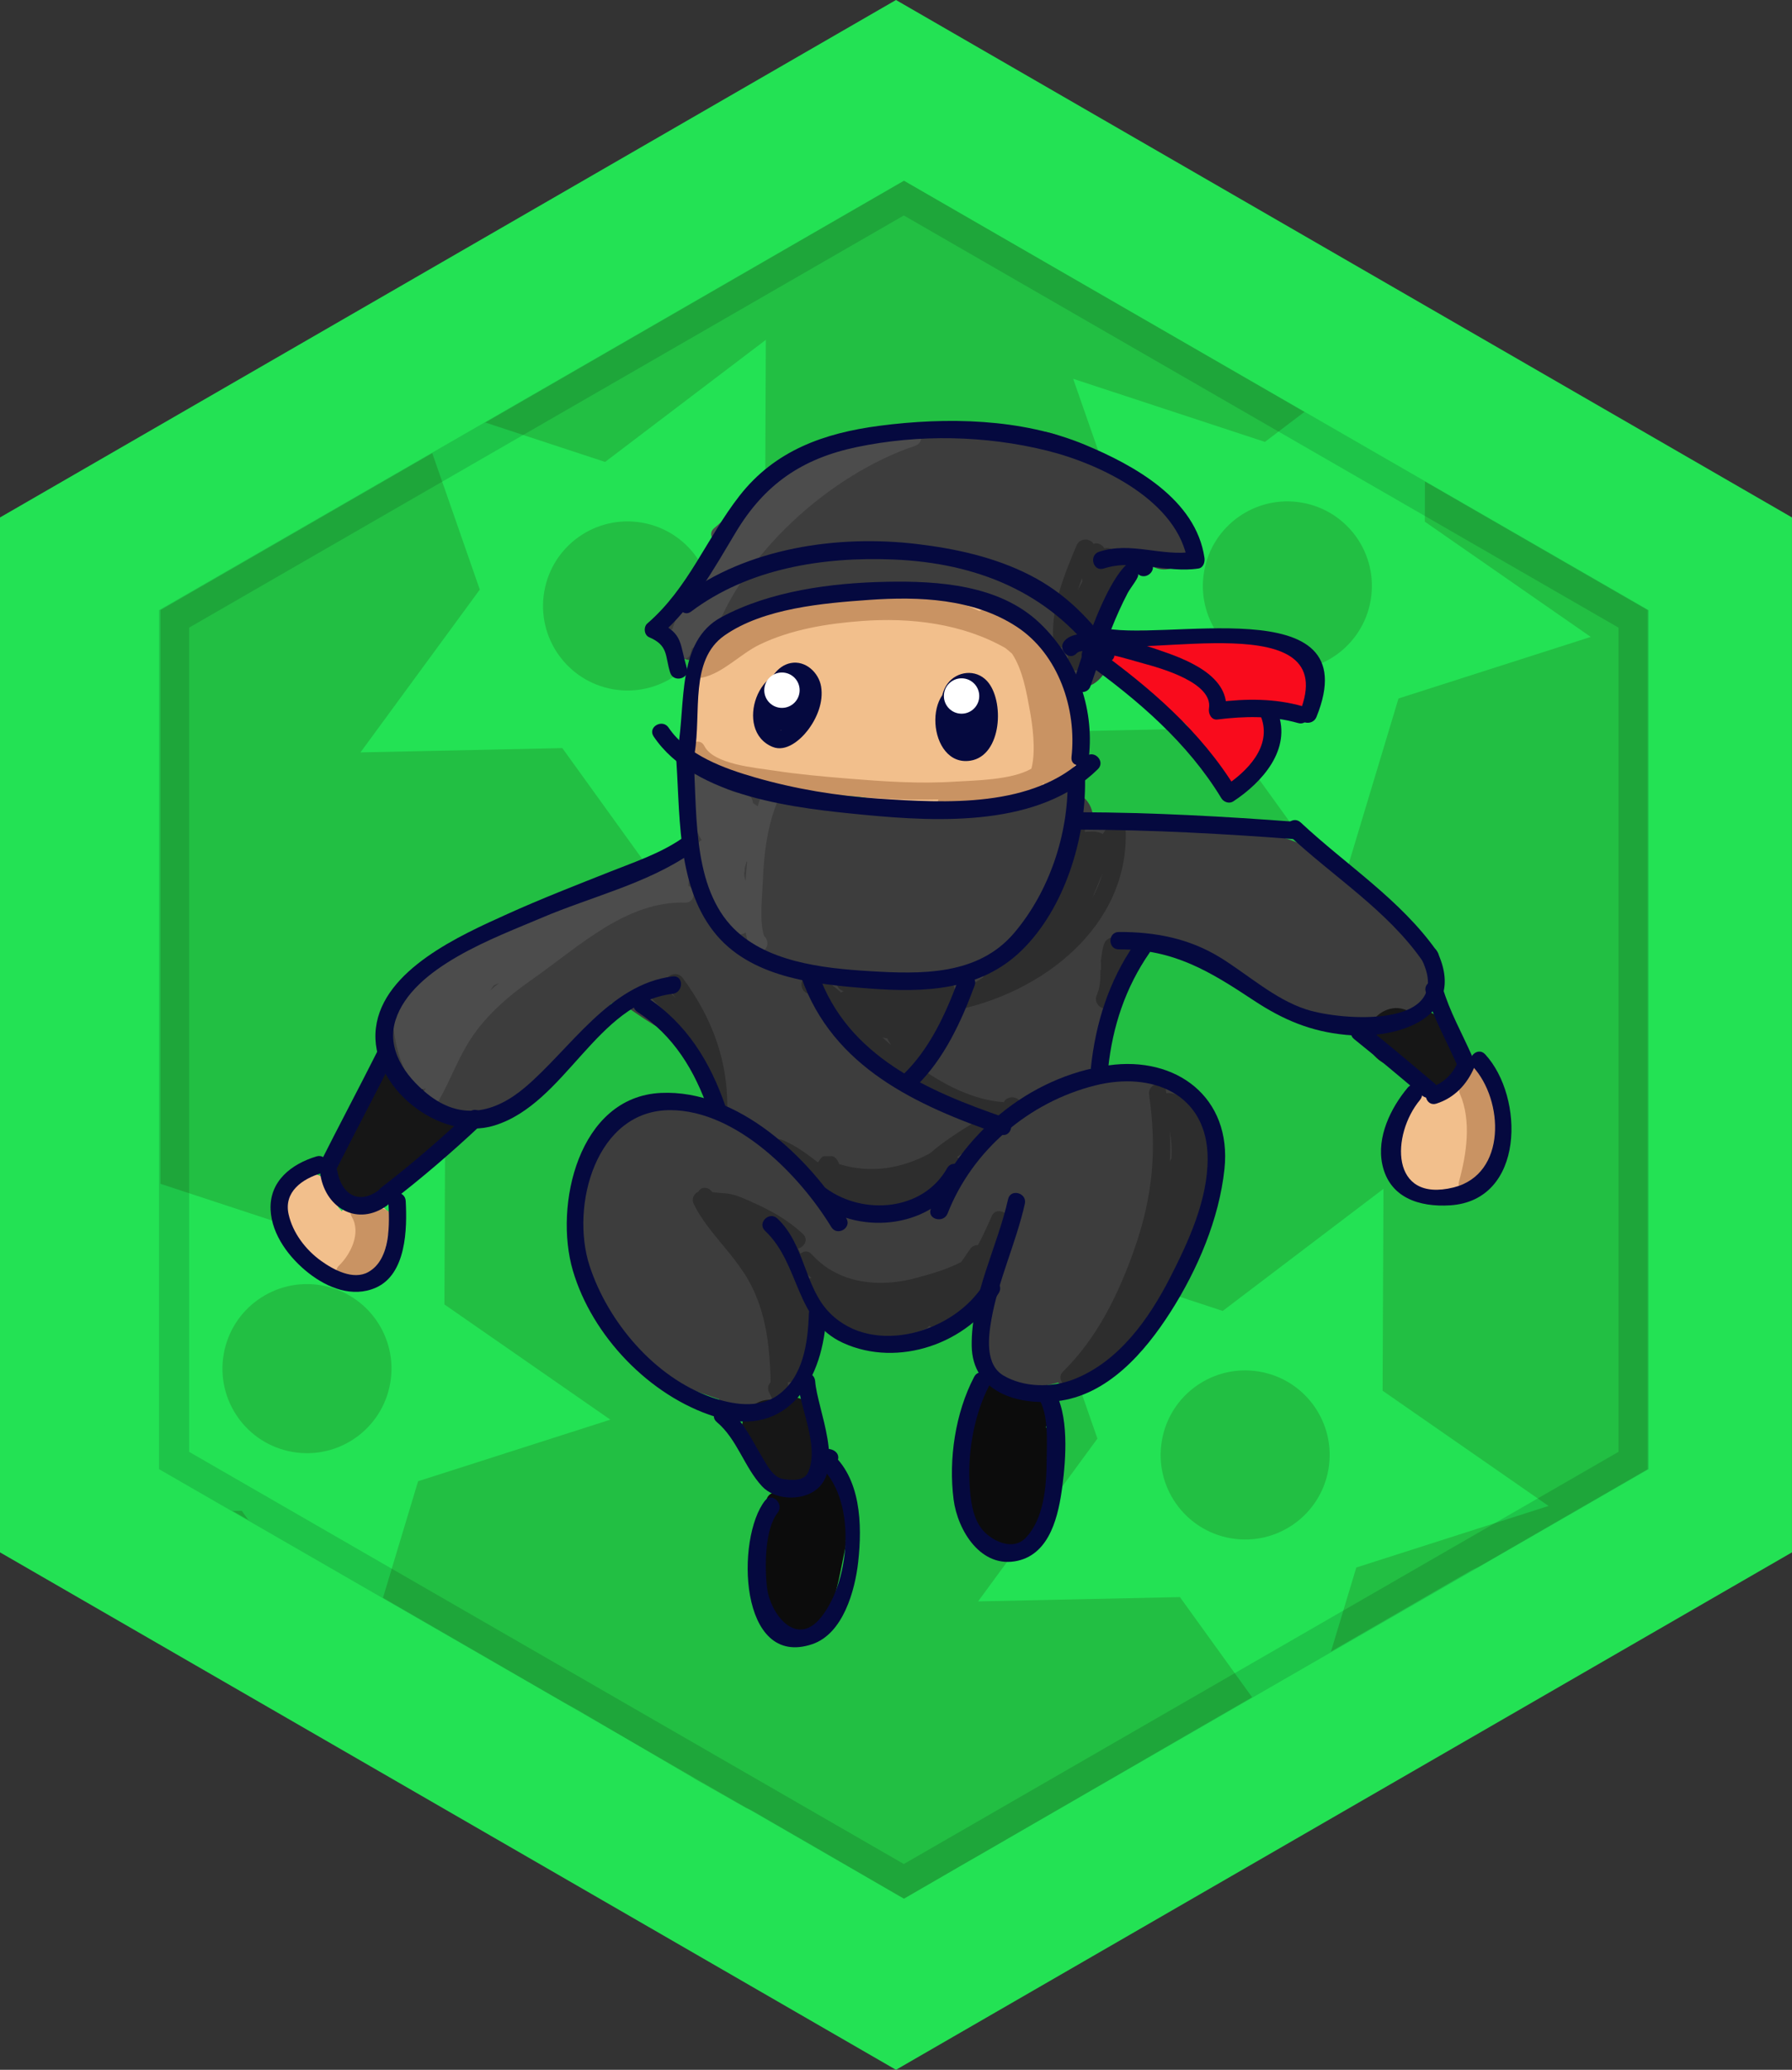 <svg xmlns="http://www.w3.org/2000/svg" xmlns:xlink="http://www.w3.org/1999/xlink" id="Layer_11" width="110.852" height="128" x="0" y="0" enable-background="new 8.893 -8.5 110.852 128" version="1.1" viewBox="8.893 -8.5 110.852 128" xml:space="preserve"><rect x="8.893" y="-8.5" width="110.852" height="128" fill="#333333" stroke="none"/><polygon fill="#23E254" points="119.744 87.5 64.318 119.5 8.893 87.5 8.893 23.5 64.318 -8.5 119.744 23.5"/><polygon fill="#22BF43" points="64.818 2.678 110.818 29.229 110.818 82.358 100.393 88.379 100.146 88.499 100.022 88.559 99.905 88.618 98.822 89.238 96.92 90.339 96.819 90.398 95.818 90.979 91.818 93.289 89.818 94.448 87.818 95.608 86.959 96.108 86.818 96.188 82.818 98.499 79.818 100.238 79.459 100.448 77.818 101.398 76.448 102.188 75.278 102.868 72.818 104.289 70.818 105.448 69.868 105.999 69.818 106.028 68.818 106.599 68.368 106.858 67.818 107.179 64.818 108.919 64.448 108.709 60.898 106.648 58.188 105.078 58.049 104.999 55.799 103.698 55.788 103.688 55.328 103.429 55.033 103.299 51.818 101.479 51.818 101.469 46.754 98.499 45.047 97.499 44.803 97.349 43.756 96.769 18.818 82.358 18.818 29.229"/><path fill="#23E254" d="M26.493,67.233l-11.862-3.902l4.112,11.795l-7.381,10.069l12.485-0.265l7.305,10.133l3.604-11.962	l11.893-3.807l-10.265-7.126l0.051-12.484L26.493,67.233z M33.032,77.034c-0.495,2.846-3.201,4.75-6.046,4.256	c-2.845-0.495-4.75-3.202-4.255-6.048c0.495-2.845,3.202-4.75,6.046-4.254C31.624,71.483,33.527,74.189,33.032,77.034z"/><path fill="#23E254" d="M46.324,20.067l-11.862-3.901l4.111,11.795l-7.381,10.068l12.485-0.266l7.305,10.134l3.604-11.963	l11.893-3.808L56.215,25l0.051-12.483L46.324,20.067z M52.863,29.868c-0.495,2.847-3.202,4.75-6.046,4.257	c-2.845-0.496-4.75-3.203-4.255-6.048c0.495-2.846,3.202-4.75,6.046-4.255C51.454,24.317,53.358,27.024,52.863,29.868z"/><path fill="#23E254" d="M87.141,18.828l-11.862-3.902l4.112,11.795l-7.381,10.07l12.483-0.266l7.306,10.133l3.604-11.963	l11.894-3.807l-10.266-7.127l0.053-12.484L87.141,18.828z M93.68,28.629c-0.494,2.847-3.201,4.75-6.047,4.256	c-2.845-0.496-4.75-3.201-4.254-6.047c0.494-2.846,3.2-4.75,6.047-4.254C92.271,23.078,94.174,25.785,93.68,28.629z"/><path fill="#23E254" d="M84.529,72.57l-11.861-3.901l4.111,11.795l-7.381,10.068l12.484-0.265l7.306,10.133l3.604-11.963	l11.893-3.807L94.42,77.504l0.053-12.484L84.529,72.57z M91.068,82.372c-0.494,2.846-3.201,4.75-6.046,4.256	c-2.845-0.496-4.75-3.202-4.255-6.047c0.494-2.847,3.201-4.75,6.047-4.256C89.659,76.82,91.563,79.527,91.068,82.372z"/><path fill="#3D3D3D" d="M76.373,19.689c-0.975-0.758-1.855-1.409-3.125-1.52c-1.247-0.109-2.518,0.077-3.709,0.446	c-1.842,0.571-1.057,3.467,0.797,2.893c1.406-0.436,2.705-0.64,3.916,0.302c0.645,0.501,1.489,0.632,2.121,0	C76.896,21.287,77.02,20.192,76.373,19.689z"/><path fill="#3D3D3D" d="M68.813,25.438c-0.082,0.003-0.125,0.008-0.145,0.013c-0.063-0.018-0.124-0.035-0.184-0.057	c-0.305-0.103-0.594-0.148-0.916-0.185c-0.147-0.017-0.307,0.007-0.455,0.018c-0.057,0.004-0.112,0.006-0.17,0.009	c-0.553-0.252-1.248-0.146-1.691,0.297c-0.588,0.588-0.564,1.53,0,2.121c0.529,0.555,1.268,0.615,1.984,0.564	c0.061-0.004,0.119-0.003,0.178-0.005c-0.046,0.013,0.199,0.048,0.271,0.073c0.359,0.124,0.748,0.199,1.127,0.151	c0.811-0.103,1.5-0.604,1.5-1.5C70.313,26.198,69.626,25.334,68.813,25.438z"/><path fill="#3D3D3D" d="M94.389,47.391c-2.361-2.259-4.568-4.078-7.93-4.461c-1.527-0.174-3.087,0.097-4.623-0.006	c-1.721-0.115-3.369-0.534-5.109-0.456c-0.074,0.003-0.147,0.014-0.222,0.02c0.134-0.979-0.437-2.073-1.714-2.073	c-0.081,0-0.157,0.006-0.232,0.015c-0.029,0.003-0.057,0.01-0.086,0.015c-0.043,0.007-0.084,0.015-0.125,0.024	c-0.039,0.01-0.076,0.021-0.113,0.034c-0.022,0.008-0.047,0.016-0.069,0.024c-0.282,0.105-0.524,0.281-0.737,0.512	c-0.533-0.193-1.15-0.157-1.703,0.26c0.004-0.008-0.029,0.009-0.097,0.048c0.091-0.058-0.104,0.009-0.244,0.06	c-0.723-0.242-1.429,0.059-2.142,0.275c-0.797,0.015-1.594,0.042-2.4,0.139c-0.494,0.06-1.064,0.148-1.678,0.238	c-0.102-0.092-0.212-0.174-0.342-0.234c-0.83-0.38-1.604-0.599-2.522-0.624c-0.806-0.021-1.604,0.138-2.414,0.11	c-0.294-0.01-0.551,0.04-0.77,0.133c-0.875-0.27-1.749-0.548-2.607-0.875c-0.468-0.178-0.883-0.14-1.224,0.031	c-0.165-0.082-0.346-0.136-0.54-0.161c-0.038-0.108-0.076-0.215-0.12-0.321c-0.861-2.069-4.058-1.351-3.456,0.953	c0.041,0.155,0.081,0.311,0.121,0.467c-0.059,0.053-0.107,0.115-0.157,0.175c0.073,0.094,0.128,0.206,0.143,0.339	c0.027,0.045,0.052,0.093,0.072,0.144c0.197,0.491,0.281,0.944,0.089,1.456c-0.067,0.181-0.186,0.332-0.336,0.426	c0.028,0.037,0.049,0.078,0.081,0.114c0.082,0.093,0.17,0.179,0.258,0.266c-1.831,0.123-3.723,0.964-5.03,2.222	c-0.115,0.012-0.231,0.033-0.351,0.072c-0.081,0.026-0.16,0.056-0.239,0.084c-0.364-0.211-0.806-0.273-1.284-0.084	c-0.144,0.057-0.285,0.122-0.428,0.181l0,0c-0.002,0.001-0.004,0.002-0.006,0.003c-3.122,1.298-6.011,3.142-9.025,4.665	c-2.563,1.294-3.753,4.32-1.951,6.795c1.692,2.324,5.015,2.742,7.486,1.621c2.627-1.189,4.504-4.133,6.077-6.438	c0.169-0.083,0.337-0.167,0.506-0.251c0.131,0.17,0.294,0.326,0.497,0.462c1.015,0.682,2.146,1.525,3.344,1.884	c0.332,1.515,1.044,3.04,1.893,4.345c-1.074-0.646-2.112-0.278-3.375-0.097c-0.253,0.037-0.473,0.144-0.659,0.296	c-0.312,0.002-0.626,0.043-0.941,0.143c-1.205,0.378-1.834,1.258-2.061,2.396c-0.686,0.393-0.894,1.026-0.783,1.635	c-0.026,0.063-0.054,0.127-0.077,0.193c-0.225,0.669-0.196,1.465-0.068,2.254c-0.896,1.287-0.562,3.046,0.579,4.078	c0.386,1.203,1.038,2.339,1.759,3.335c1.554,2.146,3.489,2.915,5.926,3.731c0.038,0.013,0.079,0.021,0.118,0.029	c0.558,0.707,1.296,1.198,2.239,1.288c1.225,0.115,1.95-0.707,2.363-1.862c0.219-0.145,0.404-0.354,0.529-0.639	c0.295-0.674,0.466-1.354,0.569-2.042c0.075-0.192,0.12-0.409,0.123-0.653c0.006-0.369,0.021-0.736,0.035-1.104	c0.11,0.01,0.217,0.005,0.321-0.006c1.755,2.358,5.154,2.558,7.675,0.785c0.373-0.263,0.715-0.619,0.972-1.015	c0.242,0,0.5-0.065,0.761-0.217c0.342,0.111,0.709,0.127,1.055,0.034c-0.233,0.991-0.286,2.007-0.188,2.729	c0.311,2.25,2.803,2.199,4.537,1.693c0.266,0.18,0.587,0.301,0.959,0.324c2.87,0.182,4.729-3.055,5.959-5.174	c1.721-2.963,3.098-6.303,2.836-9.801c-0.263-3.53-3.453-5.096-6.686-4.611c-0.399,0.061-0.793,0.145-1.174,0.248	c0.164-0.491,0.32-0.985,0.473-1.483c0.677-1.64,1.393-3.264,1.934-4.956c0.068-0.215,0.094-0.419,0.084-0.613	c0.1-0.273,0.191-0.549,0.28-0.827c0.603,0.03,1.222-0.021,1.825-0.143c1.4,0.215,2.771,0.622,4.092,1.162	c0.051,0.336,0.178,0.665,0.4,0.942c0.854,1.067,2.632,1.775,4.332,2.027c0.379,0.194,0.758,0.39,1.137,0.583	c1.477,0.749,3.061,0.712,4.668,0.782c0.855,0.038,1.439-0.589,1.729-1.316C98.346,51.224,96.355,49.274,94.389,47.391z"/><path fill="#3D3D3D" d="M82.488,24.01c-0.707-0.982-1.604-1.657-2.598-1.828c-1.043-1.287-3.226-2.21-4.619-2.482L75,19.692	c0,0.001,0,0.002,0,0.004c0-0.032-0.076-0.055-0.225-0.068c-0.199-0.017-0.248,0.002-0.412,0.035	c-1.465-0.469-2.842-0.984-4.418-1.11c-2.817-0.224-5.544,0.021-8.313,0.537c-2.595,0.483-4.65,1.389-6.302,3.518	c-1.783,2.297-3.387,4.76-5.064,7.138c-1.336,1.893,1.778,3.681,3.099,1.809c0.155-0.22,0.315-0.438,0.472-0.658	c1.746-0.742,3.321-1.822,5.072-2.54c1.073-0.439,2.228-0.649,3.401-0.74c1.504,0.117,2.959,0.207,4.502-0.077	c0.033-0.006,0.059-0.018,0.088-0.025c0.543,0.045,1.078,0.105,1.593,0.235c0.124,0.428,0.394,0.814,0.792,1.043	c0.999,0.574,2.22,0.589,3.137,1.254c0.271,0.197,0.534,0.302,0.784,0.336c0.181,0.331,0.356,0.665,0.543,0.992	c0.067,0.117,0.146,0.595,0.228,0.687C74.092,32.932,74.846,34,75.744,34h0.089c0.978,0,1.793-1.192,1.793-2.168	c0-0.496-0.213-1.138-0.547-1.465c-0.011-0.418-0.039-0.942-0.103-1.383c0.236-0.312,0.461-0.68,0.683-1.003	c0.422-0.291,0.937-0.562,1.229-0.778c0.319-0.237,0.543-0.606,0.67-1c0.039,0.031,0.076,0.056,0.119,0.086	c0.243,0.167,0.506,0.27,0.786,0.357C81.887,27.09,83.418,25.306,82.488,24.01z"/><path fill="#F90B1C" d="M89.645,32.518c-1.199-1.141-2.556-1.517-4.179-1.623c-1.36-0.088-3.03-0.365-4.297,0.217	c-0.248-0.134-0.499-0.268-0.758-0.397c-2.06-1.036-3.873,2.055-1.81,3.094c2.344,1.18,4.258,2.307,5.09,4.933	c0.631,1.992,3.357,1.517,3.521-0.477c0.054-0.65,0.164-1.287,0.304-1.925c0.039-0.187,0.09-0.372,0.143-0.556	c0.617,0.152,1.336,0.015,1.718-0.463c-0.03,0.003-0.063,0.008-0.094,0.011C90.172,34.665,90.557,33.384,89.645,32.518z"/><path fill="#F2BF8C" d="M75.327,35.732c-0.285-0.86-0.679-1.696-1.069-2.504c-0.255-0.524-0.572-1.057-0.943-1.514	c-1.076-2.415-3.762-2.528-6.137-3.112c-1.087-0.267-2.595-0.426-3.676-0.064c-0.523-0.032-1.043-0.047-1.555-0.041	c-3.091,0.041-6.833,0.669-9.152,2.854c-0.452,0.425-0.598,0.918-0.541,1.382c-0.152,0.246-0.249,0.536-0.254,0.871	c-0.015,0.965-0.077,1.896-0.294,2.839c-0.265,1.146,0.418,1.958,1.302,2.153c1.089,0.901,2.711,1.26,4.039,1.526	c1.285,0.257,2.585,0.247,3.875,0.446c1.875,0.289,3.688,0.768,5.594,0.831c0.377,0.013,0.7-0.094,0.965-0.271	c0.897,0.134,1.854,0.073,2.697,0.002c0.021-0.002,0.043-0.003,0.063-0.005c0.406,0.093,0.826,0.046,1.191-0.127	c1.235-0.175,2.606-0.56,3.143-1.599c0.688-0.159,1.26-0.706,1.26-1.673V36.92C75.833,36.427,75.605,36.027,75.327,35.732z"/><g><path fill="#F2BF8C" d="M101.507,59.38c-0.083-0.258-0.231-0.716-0.254-0.755c-0.517-0.905-1.575-1.053-2.45-0.645 c-0.044,0.021-0.088,0.041-0.13,0.062c-0.45,0.211-0.709,0.662-0.821,1.131c-1.021-0.261-2.285,0.298-2.307,1.67 c-0.013,0.884-0.18,1.753,0.002,2.632c0.268,1.286,1.52,2.1,2.805,1.776c2.185-0.55,2.717-2.543,2.922-4.492 C101.537,60.402,101.652,59.934,101.507,59.38z"/><path fill="#F2BF8C" d="M101.484,59.292c0.01,0.03,0.015,0.058,0.021,0.088C101.572,59.584,101.598,59.66,101.484,59.292z"/></g><path fill="#F2BF8C" d="M30.034,66.407c-0.087-0.093-0.17-0.189-0.252-0.285c0.131,0.155-0.009-0.062-0.091-0.185	c0.266-1.992-2.896-2.746-3.521-0.644c-0.55,1.851,1.039,3.497,2.372,4.509c0.846,0.643,2.021,0.821,2.975,0.328	c0.715-0.369,1.141-1.07,1.513-1.754C34.105,66.407,31.214,64.645,30.034,66.407z"/><path fill="#161616" d="M35.811,59.832c-0.257-0.051-0.435-0.079-0.645-0.189c0.022,0.012-0.02,0.572-0.011-0.143	c0.013-1.061-0.832-1.682-1.792-1.792c-0.828-0.097-1.518,0.365-1.906,1.067c-0.176,0.317-0.248,0.63-0.24,0.923	c-0.478,1.131-0.949,2.263-1.463,3.377c-0.503,1.091-0.059,2.188,0.96,2.565c0.544,0.295,1.225,0.293,1.76-0.024	c0.432-0.257,0.803-0.582,1.126-0.964c0.137-0.162,0.266-0.33,0.402-0.493c0.036-0.043,0.063-0.072,0.091-0.101	c0.516-0.053,0.901-0.293,1.158-0.627c0.327-0.056,0.658-0.158,0.987-0.324C37.584,62.425,37.313,60.13,35.811,59.832z"/><path fill="#161616" d="M58.639,78.113c-0.547-0.322-1.214-0.305-1.749-0.022c-0.411-0.075-0.847-0.021-1.225,0.201	c-0.846,0.495-1.131,1.604-0.643,2.45c0.04,0.078,0.061,0.113,0.07,0.125c0.016,0.047,0.033,0.092,0.047,0.138	c0.058,0.185,0.103,0.372,0.155,0.558c0.183,0.654,0.489,1.166,0.904,1.693c0.826,1.057,2.733,0.438,2.995-0.79	c0.106-0.5,0.136-0.999,0.132-1.506c-0.001-0.169,0-0.337,0.005-0.507C59.737,79.623,59.448,78.586,58.639,78.113z"/><path fill="#161616" d="M98.783,55.724c-0.012-0.015-0.026-0.027-0.038-0.042c-0.068-0.101-0.132-0.206-0.196-0.31	c-0.195-0.317-0.408-0.625-0.66-0.902c-0.455-0.499-1.172-0.619-1.791-0.43c-0.115-0.042-0.23-0.082-0.345-0.121	c-0.927-0.313-1.957,0.351-2.204,1.251c-0.271,0.982,0.326,1.893,1.251,2.205c0.163,0.055,0.324,0.111,0.485,0.172	c0.104,0.048,0.207,0.1,0.308,0.151c0.14,0.073,0.271,0.159,0.398,0.249l0.001,0.001c-0.25-0.167,0.178,0.211,0.257,0.31	c0.665,0.717,1.862,0.672,2.534,0C99.532,57.509,99.391,56.486,98.783,55.724z"/><path fill="#4C4C4C" d="M65.208,18.035c-0.25,0.018-0.489,0.077-0.718,0.179c-0.114,0.039-0.197,0.104-0.257,0.182	c-0.233,0.094-0.466,0.2-0.7,0.305c-0.142-0.213-0.411-0.335-0.694-0.164c-0.382,0.232-0.772,0.447-1.166,0.656	c-0.029-0.004-0.054-0.013-0.086-0.012c-2.234,0.05-4.398,1.27-5.988,2.944c-0.905,0.631-1.752,1.353-2.545,2.052	c-0.383,0.337-0.049,0.901,0.387,0.912c-0.753,1.026-1.484,2.067-2.174,3.14c-0.151,0.234-0.097,0.457,0.048,0.604	c-0.086,0.042-0.167,0.104-0.228,0.203c-0.274,0.444-0.45,0.905-0.605,1.383c-0.209,0.046-0.378,0.21-0.364,0.5	c0.012,0.233,0.032,0.37,0.109,0.591c0.057,0.162,0.17,0.269,0.3,0.328c0.033,0.048,0.07,0.099,0.113,0.159	c0.251,0.348,0.873,0.368,0.982-0.128c0.019-0.085,0.042-0.168,0.063-0.253c0.008-0.006,0.017-0.012,0.024-0.018	c0.015-0.011,0.03-0.016,0.043-0.029c0.104-0.092,0.202-0.188,0.296-0.284c0.257,0.234,0.771,0.217,0.918-0.222	c1.771-5.293,7.301-10.233,12.526-11.989C66.162,18.846,65.882,17.929,65.208,18.035z"/><path fill="#4C4C4C" d="M51.474,46.28c0.047-0.503,0.045-0.962-0.012-1.474c-0.061-0.542-0.677-0.721-1.002-0.271	c-0.033,0.045-0.073,0.085-0.11,0.128c-0.272-0.075-0.595,0.038-0.661,0.359c-0.007,0.053-0.023,0.105-0.032,0.158	c-0.215,0.11-0.45,0.205-0.701,0.287c-0.459,0.039-0.949,0.171-1.45,0.357c-0.739,0.147-1.459,0.272-1.983,0.474	c-1.495,0.575-2.855,1.491-4.298,2.183c-1.135,0.544-2.351,1.068-3.391,1.776c-0.104,0.043-0.208,0.085-0.314,0.125	c-0.098,0.037-0.176,0.1-0.235,0.178c-0.054,0.01-0.107,0.026-0.162,0.056c-0.096,0.051-0.185,0.107-0.278,0.161	c-0.417,0.082-0.792,0.245-1.095,0.541c-0.354,0.085-0.701,0.184-0.976,0.458c-0.191,0.191-0.326,0.421-0.439,0.667	c-0.198-0.036-0.413,0.031-0.541,0.248c-0.286,0.489-0.511,0.937-0.681,1.473c-0.052,0.164-0.016,0.315,0.069,0.434	c0,0.022-0.001,0.044,0.001,0.068c0.153,1.41,0.456,2.796,1.328,3.945c0.197,0.26,0.497,0.306,0.719,0.185	c-0.031,0.056-0.06,0.112-0.091,0.169c-0.341,0.604,0.588,1.146,0.928,0.543c0.62-1.101,1.064-2.283,1.706-3.375	c0.992-1.688,2.485-2.981,4.07-4.087c2.814-1.963,5.783-4.84,9.439-4.727C51.905,47.333,51.966,46.474,51.474,46.28z M39.215,52.755	c0.072-0.106,0.143-0.21,0.214-0.314c0.116-0.048,0.23-0.102,0.345-0.154C39.584,52.438,39.397,52.594,39.215,52.755z"/><path fill="#4C4C4C" d="M57.034,40.955c0.268-0.63-0.658-1.179-0.929-0.542c-0.136,0.32-0.248,0.639-0.35,0.959	c-0.026-0.026-0.048-0.057-0.08-0.078c-0.068-0.046-0.136-0.085-0.205-0.128c-0.007-0.264-0.179-0.54-0.515-0.573	c-0.722-0.064-1.342-0.34-1.86-0.828c-0.167-0.133-0.359-0.163-0.523-0.119c-0.254-0.559-1.11-0.267-1.002,0.373	c0.064,0.378,0.09,0.788,0.124,1.202c-0.021,0.413-0.089,0.826-0.144,1.254c-0.041,0.32,0.223,0.503,0.499,0.52	c0.069,0.159,0.153,0.309,0.253,0.451c-0.198,0.113-0.339,0.34-0.285,0.605c0.266,1.301,0.712,2.59,1.377,3.747	c0.082,0.331,0.16,0.665,0.236,1.002c0.083,0.373,0.421,0.452,0.691,0.339c0.178,0.196,0.463,0.178,0.666,0.041	c0.013,0.003,0.027,0.005,0.041,0.007c0.059,0.348,0.147,0.675,0.276,0.962c0.116,0.255,0.511,0.345,0.736,0.193	c0.027-0.019,0.054-0.037,0.082-0.056c0.356-0.241,0.281-0.694,0.034-0.906c-0.294-0.932-0.112-2.389-0.08-3.268	C56.143,44.348,56.337,42.594,57.034,40.955z M54.938,45.681c-0.007-0.049-0.016-0.098-0.022-0.147	c0.022-0.057,0.037-0.121,0.041-0.191c0.002-0.045-0.001-0.089,0-0.134c0.036-0.14,0.072-0.28,0.114-0.419	c0.015,0,0.028,0.001,0.042,0c-0.038,0.394-0.07,0.793-0.1,1.197C54.988,45.885,54.963,45.783,54.938,45.681z"/><path fill="#C99363" d="M75.007,33.642c-0.063-0.18-0.198-0.287-0.349-0.339c-0.008-0.123-0.055-0.241-0.146-0.346	c-0.226-0.252-0.461-0.486-0.701-0.712c-0.149-1.733-2.888-3.664-4.334-2.959c-5.324-2.531-12.572-1.222-17.14,2.327	c-0.265,0.207-0.22,0.49-0.043,0.679c-0.085,0.029-0.169,0.06-0.257,0.079c-0.678,0.143-0.39,1.18,0.286,1.037	c1.294-0.272,2.372-1.473,3.558-2.044c1.953-0.941,4.154-1.295,6.295-1.458c3.074-0.233,6.273,0.165,8.913,1.673	c0.142,0.111,0.277,0.228,0.41,0.347c0.66,0.995,0.896,2.409,1.097,3.498c0.141,0.767,0.405,2.448,0.1,3.608	c-1.213,0.721-3.603,0.732-4.723,0.806c-2.205,0.145-4.434-0.01-6.631-0.19c-1.529-0.125-3.066-0.261-4.583-0.495	c-1.104-0.17-3.728-0.379-4.293-1.517c-0.309-0.621-1.236-0.076-0.928,0.542c0.561,1.127,2.229,1.441,3.324,1.703	c1.746,0.418,3.543,0.559,5.325,0.736c2.243,0.223,4.502,0.379,6.756,0.327c-0.131,0.328,0.022,0.762,0.47,0.726	c1.229-0.1,2.438-0.34,3.675-0.358c0.241-0.003,0.396-0.138,0.471-0.31c0.104,0.187,0.303,0.303,0.567,0.201	c0.649-0.249,1.062-0.712,1.322-1.275c0.069,0.226,0.239,0.399,0.506,0.399c0.534,0,0.847-0.533,1.062-1.085	c0.351-0.293,0.655-0.714,0.381-1.126C75.829,36.653,75.502,35.034,75.007,33.642z"/><path fill="#C99363" d="M101.301,58.492c-0.121-0.12-0.27-0.163-0.412-0.15c-0.021-0.025-0.043-0.049-0.068-0.068	c-0.051-0.174-0.111-0.352-0.188-0.528c-0.214-0.515-1.092-0.517-1.056,0.144c0.008,0.142,0.026,0.291,0.053,0.444	c-0.31,0.067-0.597,0.424-0.427,0.812c0.722,1.656,0.413,3.73-0.055,5.41c-0.176,0.635,0.631,0.867,0.981,0.414	C101.457,63.251,103.234,60.402,101.301,58.492z"/><path fill="#C99363" d="M33.228,66.973c-0.028-0.688-0.858-0.82-1.387-0.843c-0.099-0.004-0.185,0.028-0.261,0.075	c-0.357-0.576-1.269-0.04-0.92,0.556c0.579,0.986-0.069,2.308-0.812,3.021c-0.242,0.231-0.196,0.685,0.109,0.845	c1.842,0.966,2.73-1.136,2.92-2.715C33.081,67.616,33.24,67.285,33.228,66.973z"/><path fill="#0C0C0C" d="M60.904,84.064c0.125-0.248,0.187-0.534,0.234-0.91c0.062-0.483-0.529-0.643-0.861-0.415	c-0.149-0.306-0.592-0.394-0.863-0.146c-0.484,0.44-1.012,1.315-1.747,1.373c-0.109-0.015-0.204-0.05-0.271-0.119	c-0.229-0.229-0.512-0.186-0.703-0.025c-0.393,0.129-0.591,0.695-0.127,0.961c0.102,0.058,0.203,0.115,0.304,0.173	c-0.004,0.01-0.01,0.019-0.013,0.026c-0.061,0.156-0.124,0.326-0.185,0.502c-0.277,0.35-0.474,0.841-0.532,1.201	c-0.021,0.131,0.012,0.266,0.077,0.383c-0.326,1.466-0.406,3.091,0.335,4.15c0.072,0.104,0.173,0.184,0.286,0.227	c0.062,0.057,0.126,0.104,0.193,0.148c0.053,0.083,0.112,0.161,0.184,0.229c0.188,0.174,0.388,0.273,0.589,0.316	c0.001,0.1,0.019,0.196,0.073,0.295c0.085,0.157,0.282,0.279,0.464,0.268c0.07-0.006,0.13-0.02,0.185-0.041	c0.202,0.204,0.54,0.498,0.751,0.23C59.308,92.855,59.333,93,59.361,93h0.002c0.021,0,0.045-0.275,0.066-0.305	c0.497-0.402,0.792-0.994,1.188-1.545c0.19-0.289,0.064-0.611-0.159-0.746c0.338-1.066,0.519-2.229,0.75-3.317	c0.022-0.101,0.019-0.201,0-0.278C61.311,85.925,61.237,85.005,60.904,84.064z"/><path fill="#0C0C0C" d="M73.593,79.768c0.136-0.354,0.308-0.688,0.562-0.981c0.203-0.239,0.228-0.69-0.109-0.845	c-0.574-0.262-1.091-0.178-1.372,0.115c-0.075-0.037-0.153-0.076-0.241-0.115c-0.152-0.067-0.308-0.063-0.443-0.018	c-0.209-0.086-0.416-0.175-0.621-0.267c-0.119-0.349-0.376-0.591-0.816-0.791c-0.341-0.156-0.65-0.021-0.789,0.319	c-0.056,0.109-0.096,0.225-0.136,0.338c-0.19,0.045-0.366,0.188-0.401,0.381c-0.048,0.367-0.138,0.727-0.27,1.074	c-0.008,0.026-0.012,0.051-0.016,0.075c-0.736,1.108-0.631,2.55-0.375,3.992c-0.146,1.396-0.186,2.83,0.707,3.892	c0.308,0.366,0.896,0.069,0.916-0.357c0.162,0.273,0.356,0.493,0.592,0.604c0.314,0.146,0.591,0.156,0.834,0.077	c0.13,0.021,0.267,0,0.371-0.059c0.664-0.376,0.938-0.925,1.123-1.566c0.182-0.036,0.338-0.155,0.379-0.368	C73.725,84.023,74.825,80.891,73.593,79.768z"/><path fill="#2D2D2D" d="M83.091,60.669c-0.081-0.142-0.176-0.292-0.28-0.442c-0.033-0.17-0.065-0.34-0.098-0.511	c-0.064-0.356-0.434-0.45-0.717-0.343c-0.29-0.2-0.613-0.313-0.959-0.268c-0.01-0.065-0.018-0.131-0.025-0.196	c-0.101-0.685-1.136-0.394-1.037,0.286c0.491,3.402,0.233,6.285-0.902,9.527c-0.977,2.786-2.295,5.51-4.424,7.601	c-0.448,0.438,0.119,1.122,0.649,0.844c1.097-0.577,2.082-1.349,2.933-2.252c0.078,0.017,0.162,0.015,0.254-0.022	c1.988-0.819,2.959-3.351,3.682-5.201c0.425-1.086,0.911-2.471,1.128-3.848c0.083-0.085,0.144-0.197,0.156-0.341	C83.615,63.814,83.982,62.212,83.091,60.669z M81.262,61.453c0.096,0.542,0.125,1.099,0.098,1.658	c-0.031,0.072-0.062,0.143-0.092,0.214C81.294,62.708,81.292,62.086,81.262,61.453z"/><path fill="#2D2D2D" d="M69.29,60.827c-0.979,0.604-1.995,1.231-2.871,1.998c-1.743,0.942-3.665,1.268-5.61,0.666	C60.738,63.314,60.581,63,60.333,63h-0.448c-0.163,0-0.298,0.264-0.395,0.381c-0.71-0.533-1.325-1.016-2.202-1.387	c-0.63-0.268-1.179,0.701-0.542,0.972c1.039,0.439,1.799,1.333,2.728,1.912c-0.068,0.214-0.008,0.478,0.229,0.63	c0.846,0.544,1.775,0.829,2.727,1.135c0.353,0.114,0.644-0.179,0.67-0.492c0.221,0.052,0.445,0.102,0.674,0.14	c0.234,0.038,0.42-0.058,0.538-0.206c0.62,0.122,1.252,0.057,1.847-0.206c0.211-0.093,0.284-0.305,0.258-0.509	c0.045,0.009,0.095,0.018,0.136,0.025c0.512,0.106,0.801-0.461,0.614-0.805c0.324-0.176,0.646-0.37,0.964-0.594	c0.389-0.273,0.273-0.771-0.038-0.941c0.644-0.423,1.261-0.892,1.849-1.383C70.416,61.275,69.803,60.511,69.29,60.827z"/><path fill="#2D2D2D" d="M78.521,42.745c-0.027-0.568-0.688-0.689-1.002-0.271c-0.148,0.197-0.283,0.401-0.41,0.609	c-0.103-0.098-0.426-0.159-0.566-0.159c-0.132,0-0.543,0.013-0.543,0.033v-0.122c0-0.543-0.54-0.724-0.816-0.271	c-0.312,0.509-0.354,0.936-0.43,1.526c-0.014,0.114,0.063,0.211,0.115,0.291c-0.072,0.809-0.311,1.574-0.688,2.305	c-0.104,0.198-0.063,0.389,0.03,0.536c-0.051,0.113-0.099,0.226-0.149,0.339c-0.694,0.945-1.492,1.805-2.375,2.601	c-0.015,0.012-0.021,0.026-0.033,0.039c-0.6,0.448-1.17,0.929-1.758,1.395c-0.119,0.095-0.17,0.216-0.172,0.338	c-0.197,0.135-0.402,0.264-0.613,0.384c-0.168,0.094-0.244,0.229-0.262,0.37c-0.277,0.078-0.555,0.146-0.832,0.208	c-0.012-0.091-0.033-0.18-0.082-0.254c-0.054-0.418-0.541-0.647-0.906-0.329c-0.016,0.015-0.025,0.03-0.041,0.045	c-1.92-0.19-3.882,0.135-5.708-0.632c-0.639-0.269-0.915,0.772-0.286,1.037c0.027,0.011,0.053,0.02,0.08,0.03	c-0.04,0.021-0.079,0.042-0.119,0.063c-0.013,0.007-0.021,0.018-0.034,0.025c-0.567-0.53-1.194-0.932-1.935-0.995	c-0.691-0.059-0.686,1.017,0,1.075c0.948,0.081,2.011,1.621,2.593,2.278c0.754,0.854,1.521,1.605,2.427,2.303	C64.021,57.55,64,57.561,64,57.568v0.14c0,0.416,0.521,0.66,0.855,0.462c2.002,1.438,4.326,2.678,6.832,2.584	c0.396-0.015,0.709-0.449,0.488-0.809c-0.042-0.077-0.083-0.153-0.126-0.229c-0.21-0.502-0.911-0.428-1.053-0.053	c-1.925-0.138-3.75-1.088-5.372-2.259c0.613-0.729,1.157-1.535,1.572-2.396c0.085-0.04,0.173-0.075,0.267-0.098	c0.447-0.112,0.468-0.604,0.233-0.874C73.361,52.997,78.803,48.743,78.521,42.745z M63.482,55.661	c0.097,0.024,0.196,0.043,0.296,0.058c0.073,0.146,0.153,0.286,0.239,0.412C63.833,55.973,63.658,55.817,63.482,55.661z M77.111,45.467c-0.164,0.55-0.381,1.078-0.649,1.579C76.682,46.521,76.891,45.99,77.111,45.467z"/><path fill="#2D2D2D" d="M79.059,49.644c-0.317-0.007-0.59,0.086-0.817,0.242c-0.005-0.009-0.005-0.018-0.007-0.027	c-0.164-0.535-0.855-0.488-1.037,0c-0.12,0.325-0.147,0.651-0.192,0.985C76.975,50.911,77,50.988,77,51.078v0.358	c0,0.033-0.041,0.064-0.036,0.094c0.011,0.516-0.019,1.036-0.228,1.517c-0.273,0.628,0.641,1.177,0.916,0.542	c0.186-0.424,0.266-0.844,0.307-1.272c0.167-0.03,0.313-0.147,0.367-0.379c0.063-0.393,0.216-1.229,0.734-1.218	C79.754,50.734,79.752,49.659,79.059,49.644z"/><path fill="#2D2D2D" d="M78.109,25.919c-0.045,0.019-0.082,0.041-0.125,0.062c-0.002-0.003-0.002-0.005-0.004-0.007	c-0.012,0.008-0.022,0.018-0.035,0.026c-0.022,0.011-0.045,0.022-0.066,0.034c0.168-0.44-0.305-0.724-0.68-0.625	c-0.122-0.244-0.415-0.372-0.667-0.276c-0.171-0.342-0.834-0.397-1.038,0.088c-0.783,1.86-1.553,3.733-1.453,5.787	c0.021,0.427,0.482,0.647,0.809,0.459c-0.004,0.115-0.006,0.23-0.002,0.347c0.004,0.119,0.049,0.222,0.118,0.308	c-0.013,0.105-0.022,0.212-0.028,0.32c-0.033,0.698,1.07,0.683,1.125,0c0.019-0.235,0.129-0.466,0.129-0.696v-0.001	c0-0.08-0.019-0.158-0.004-0.237c0.002-0.007-0.021-0.014-0.02-0.021c0.619-1.279,1.17-2.573,1.588-3.933	c0.26-0.246,0.518-0.466,0.773-0.651C78.984,26.574,78.712,25.667,78.109,25.919z M75.824,27.259	c0.002,0.002,0.004,0.003,0.007,0.005c0.002,0.067,0.008,0.135,0.011,0.203c-0.089,0.173-0.179,0.347-0.269,0.52	C75.65,27.743,75.734,27.5,75.824,27.259z"/><path fill="#F90B1C" d="M87.497,35.664c-0.271-0.355-0.761-0.249-0.952,0.02c-0.128-0.014-0.256,0.012-0.363,0.091	c-0.283-0.363-0.771-0.618-1.492-0.722c-0.392-0.302-0.789-0.524-1.144-0.594c-0.058-0.55-0.241-1.076-0.618-1.572	c-0.271-0.356-0.951-0.322-0.992,0.181c-0.174-0.1-0.354-0.195-0.543-0.284c-0.181-0.084-0.363-0.064-0.514,0.014	c-0.174-0.142-0.355-0.273-0.563-0.373c-0.315-0.151-0.684-0.03-0.789,0.322c-0.01,0.033-0.012,0.065-0.02,0.098	c-0.332-0.171-0.662-0.339-0.984-0.509c-0.61-0.325-1.154,0.604-0.543,0.928c0.733,0.389,1.463,0.758,2.15,1.189	c0.651,0.719,1.621,1.359,2.158,1.882c0.829,1.04,1.451,2.249,2.393,3.206c0.217,0.221,0.541,0.191,0.76,0	c0.142-0.121,0.262-0.254,0.373-0.392c0.233,0.141,0.601,0.082,0.787-0.165C87.209,38.187,88.251,36.652,87.497,35.664z M84.021,35.94c-0.002,0.016-0.008,0.034-0.01,0.05c-0.031,0.015-0.061,0.032-0.084,0.052c-0.115,0.02-0.287-0.058-0.475-0.18	c0.006-0.031,0.012-0.062,0.018-0.093C83.535,35.626,83.749,35.723,84.021,35.94z"/><path fill="#2D2D2D" d="M71.264,66.938c0.032-0.517-0.781-0.763-1.002-0.271c-0.271,0.609-0.553,1.232-0.871,1.829	c-0.179,0-0.361,0.069-0.473,0.231c-0.188,0.271-0.375,0.545-0.563,0.813c-0.85,0.459-1.861,0.735-2.754,0.981	c-2.276,0.631-4.843,0.387-6.5-1.457c-0.218-0.241-0.499-0.201-0.69-0.039c-0.046-0.108-0.1-0.213-0.153-0.316	c0.379-0.072,0.669-0.557,0.305-0.896c-0.902-0.849-1.958-1.445-3.085-1.944c-0.483-0.216-1.014-0.472-1.539-0.552	c-0.211-0.031-0.781-0.059-0.983-0.094c-0.201-0.293-0.65-0.402-0.856-0.035c-0.263,0.119-0.459,0.432-0.294,0.767	c0.692,1.403,1.862,2.524,2.783,3.79c0.119,0.181,0.243,0.357,0.368,0.535c1.293,2.029,1.558,4.357,1.605,6.695	c-0.147,0.154-0.218,0.385-0.097,0.627c0.06,0.119,0.12,0.239,0.179,0.357c0.245,0.489,1.005,0.244,1.002-0.271	c-0.001-0.238-0.006-0.477-0.011-0.713c0.139,0.014,0.281-0.029,0.392-0.162c0.743-0.884,1.097-2.052,1.293-3.172	c0.064-0.367,0.066-0.688,0.028-0.986c0.178,0.15,0.361,0.291,0.556,0.41c0.268,0.271,0.542,0.533,0.839,0.771	c0.006,0.007,0.012,0.014,0.019,0.021l0.002-0.004c0.036,0.029,0.07,0.061,0.107,0.088c0.304,0.229,0.628,0.024,0.747-0.266	c0.138,0.059,0.278,0.114,0.419,0.16c0.081,0.148,0.23,0.262,0.449,0.268c0.326,0.006,0.646,0.015,0.959,0.015	c0.579,0.042,1.176-0.009,1.782-0.151c0.037-0.008,0.071-0.018,0.106-0.025c0.086-0.021,0.173-0.043,0.259-0.069	c0.098-0.027,0.192-0.06,0.288-0.095c0.052-0.018,0.101-0.03,0.152-0.051c0-0.002-0.001-0.002-0.003-0.006	c0.044-0.017,0.088-0.029,0.132-0.049c0.095-0.04,0.159-0.102,0.204-0.175c0.201,0.114,0.455,0.122,0.621-0.087	c0.019-0.021,0.033-0.047,0.053-0.069c0.332-0.073,0.665-0.202,1.006-0.43c0.967-0.647,1.663-1.8,2.036-2.875	c0.06-0.168,0.03-0.312-0.045-0.422C70.725,68.953,71.191,68.093,71.264,66.938z M58.86,70.633	c-0.035-0.131-0.069-0.262-0.108-0.392c0.108,0.1,0.221,0.19,0.333,0.28C59.005,70.542,58.928,70.58,58.86,70.633z"/><path fill="#2D2D2D" d="M51.12,51.971c-0.407-0.551-1.341-0.016-0.928,0.543c0.172,0.233,0.336,0.47,0.494,0.708	c-0.208-0.215-0.419-0.428-0.635-0.643c-0.492-0.489-1.252,0.271-0.76,0.76c0.971,0.965,2.032,1.934,2.498,3.261	c0.388,1.106,0.492,2.284,1.002,3.352c0.005,0.012,0.013,0.021,0.02,0.031c0.032,0.658,1.067,0.646,1.072-0.034	C53.903,56.971,52.875,54.348,51.12,51.971z"/><g><path fill="#05093F" d="M67.512,66.541c1.538-3.928,5.047-6.887,9.119-7.913c3.526-0.888,6.954,0.513,6.967,4.511 c0.006,2.564-1.183,5.139-2.324,7.371c-1.311,2.564-3.178,5.199-5.95,6.286c-1.353,0.53-3.079,0.515-4.347-0.224 c-1.158-0.674-0.947-2.381-0.758-3.469c0.43-2.448,1.526-4.736,2.07-7.16c0.152-0.674-0.885-0.961-1.036-0.285 c-0.677,3.007-2.29,5.937-2.251,9.068c0.036,2.847,2.834,3.697,5.243,3.431c3.155-0.353,5.461-3.024,7.062-5.531 c1.664-2.608,3.002-5.737,3.33-8.83c0.469-4.438-2.988-7.014-7.177-6.411c-4.919,0.709-9.188,4.284-10.985,8.872 C66.223,66.902,67.262,67.18,67.512,66.541L67.512,66.541z"/></g><g><path fill="#05093F" d="M69.754,70.906c-1.797,2.963-6.813,4.515-9.519,1.802c-1.597-1.601-1.526-4.22-3.255-5.853 c-0.503-0.477-1.266,0.283-0.76,0.761c2.188,2.065,1.832,5.565,4.827,6.933c3.416,1.559,7.742,0.024,9.637-3.1 C71.043,70.854,70.113,70.314,69.754,70.906L69.754,70.906z"/></g><g><path fill="#05093F" d="M58.929,72.73c-0.058,1.806-0.34,3.949-1.945,5.067c-1.207,0.841-2.805,0.556-4.095,0.106 c-3.509-1.227-6.396-4.66-7.524-8.118c-1.206-3.698,0.383-9.67,5.031-9.632c4.066,0.035,7.964,4.017,9.921,7.231 c0.36,0.591,1.29,0.052,0.928-0.543c-2.296-3.772-6.716-7.972-11.461-7.753c-5.119,0.236-6.631,6.969-5.456,10.98 c1.188,4.055,4.762,7.779,8.799,9.043c4.533,1.416,6.748-2.372,6.877-6.385C60.027,72.037,58.951,72.039,58.929,72.73L58.929,72.73 z"/></g><g><path fill="#05093F" d="M59.434,65.907c2.795,2.05,7.22,1.503,8.979-1.626c0.34-0.605-0.589-1.147-0.929-0.543 c-1.493,2.656-5.187,2.943-7.508,1.24C59.417,64.568,58.881,65.502,59.434,65.907L59.434,65.907z"/></g><g><path fill="#05093F" d="M48.324,54.081c2.245,1.458,3.557,3.64,4.412,6.129c0.224,0.651,1.263,0.372,1.037-0.286 c-0.949-2.763-2.417-5.156-4.906-6.772C48.283,52.773,47.745,53.705,48.324,54.081L48.324,54.081z"/></g><g><path fill="#05093F" d="M77.445,57.559c0.271-2.582,1.072-4.994,2.556-7.136c0.396-0.572-0.537-1.108-0.929-0.542 c-1.594,2.303-2.41,4.908-2.701,7.678C76.298,58.248,77.375,58.24,77.445,57.559L77.445,57.559z"/></g><g><path fill="#05093F" d="M58.47,51.967c1.952,5.541,7.125,7.906,12.322,9.694c0.657,0.226,0.938-0.813,0.286-1.037 c-4.797-1.649-9.758-3.794-11.571-8.943C59.278,51.032,58.239,51.312,58.47,51.967L58.47,51.967z"/></g><g><path fill="#05093F" d="M50.686,37.966c0.313,3.629-0.024,8.104,2.358,11.15c2.227,2.848,6.258,3.261,9.628,3.515 c3.404,0.256,6.859,0.144,9.421-2.358c2.652-2.591,3.966-6.882,3.921-10.516c-0.01-0.693-1.084-0.694-1.076,0 c0.043,3.344-1.135,6.871-3.304,9.431c-2.25,2.656-5.772,2.561-8.962,2.368c-2.898-0.176-6.536-0.569-8.591-2.847 c-2.457-2.722-2.028-7.355-2.319-10.744C51.702,37.281,50.626,37.275,50.686,37.966L50.686,37.966z"/></g><g><path fill="#05093F" d="M49.326,37.043c2.548,3.799,8.912,4.45,13.021,4.847c4.691,0.453,10.852,0.739,14.463-2.827 c0.494-0.488-0.267-1.248-0.761-0.76c-3.222,3.181-8.659,2.864-12.853,2.582c-2.561-0.172-5.112-0.593-7.579-1.304 c-1.89-0.544-4.215-1.367-5.364-3.081C49.87,35.928,48.938,36.465,49.326,37.043L49.326,37.043z"/></g><g><path fill="#05093F" d="M51.071,43.356c-1.322,0.914-2.922,1.451-4.405,2.038c-2.148,0.852-4.302,1.687-6.408,2.64 c-2.857,1.293-7.672,3.417-8.112,7.038c-0.44,3.619,3.958,7.084,7.342,6.027c4.411-1.375,6.298-7.568,11.018-8.141 c0.68-0.082,0.688-1.158,0-1.075c-3.908,0.474-6.354,4.513-9.138,6.864c-1.915,1.618-4.001,2.05-6.051,0.391 c-1.361-1.103-2.528-2.754-1.957-4.552c1.049-3.3,6.213-5.119,9.045-6.33c2.985-1.274,6.516-2.112,9.208-3.973 C52.18,43.893,51.644,42.96,51.071,43.356L51.071,43.356z"/></g><g><path fill="#05093F" d="M78.104,50.211c3.39-0.015,5.623,1.355,8.34,3.154c1.815,1.2,3.531,1.928,5.703,2.132 c3.306,0.311,7.533-1.144,5.654-5.14c-0.295-0.627-1.221-0.081-0.929,0.543c1.983,4.216-4.94,3.751-7.19,3.019 c-1.931-0.627-3.59-2.146-5.299-3.2c-1.927-1.188-4.039-1.593-6.279-1.583C77.41,49.139,77.41,50.214,78.104,50.211L78.104,50.211z"/></g><g><path fill="#05093F" d="M75.714,42.805c4.464,0.014,8.931,0.26,13.38,0.597c0.692,0.052,0.688-1.023,0-1.075 c-4.449-0.337-8.916-0.583-13.38-0.597C75.02,41.728,75.021,42.802,75.714,42.805L75.714,42.805z"/></g><g><path fill="#05093F" d="M88.596,43.125c2.746,2.571,6.094,4.657,8.276,7.776c0.396,0.563,1.328,0.027,0.929-0.543 c-2.246-3.208-5.619-5.349-8.445-7.993C88.85,41.891,88.087,42.65,88.596,43.125L88.596,43.125z"/></g><g><path fill="#05093F" d="M53.233,79.441c1.262,1.059,1.69,2.775,2.798,3.973c0.771,0.834,2.348,0.911,3.259,0.279 c1.93-1.338,0.162-5.014,0.028-6.781c-0.053-0.688-1.128-0.692-1.076,0c0.127,1.676,1.36,4.027,0.639,5.641 c-0.255,0.57-1.046,0.483-1.541,0.412c-0.63-0.092-1.019-0.892-1.31-1.372c-0.615-1.017-1.109-2.132-2.038-2.909 C53.465,78.24,52.7,78.997,53.233,79.441L53.233,79.441z"/></g><g><path fill="#05093F" d="M56.219,84.297c-1.824,2.309-1.625,10.422,2.922,8.88c1.914-0.649,2.643-3.327,2.839-5.082 c0.258-2.307,0.177-5.227-1.749-6.813C60.106,81.587,60,81.811,60,82.168l0,0c1,0,1-1.075,0-1.075c0,0,1,0,0,0 c0,0-0.903,0.64-0.527,0.948c2.456,2.023,2.077,7.167,0.202,9.486c-1.547,1.912-3.169-0.267-3.344-1.912 c-0.127-1.204-0.144-3.536,0.667-4.563C57.423,84.516,56.649,83.753,56.219,84.297L56.219,84.297z"/></g><g><path fill="#05093F" d="M69.156,76.641c-1.17,2.236-1.596,5.109-1.273,7.598c0.246,1.897,1.692,4.302,3.973,3.779 c2.023-0.463,2.523-2.852,2.754-4.61c0.219-1.667,0.438-4.488-0.553-5.992c-0.377-0.578-1.31-0.039-0.928,0.542 c0.648,0.986,0.518,2.717,0.51,3.838c-0.011,1.573-0.152,3.645-1.322,4.831c-0.739,0.751-1.914,0.229-2.528-0.388 c-0.761-0.766-0.877-2.09-0.925-3.098c-0.094-1.955,0.311-4.211,1.223-5.957C70.406,76.57,69.479,76.025,69.156,76.641 L69.156,76.641z"/></g><g><path fill="#05093F" d="M65.581,58.655c1.716-1.677,2.78-3.987,3.603-6.21c0.241-0.652-0.797-0.931-1.035-0.286 c-0.756,2.043-1.75,4.194-3.328,5.735C64.324,58.38,65.085,59.141,65.581,58.655L65.581,58.655z"/></g><g><path fill="#05093F" d="M51.861,38.085c0.43-2.509-0.333-5.761,1.851-7.288c2.418-1.69,6.114-1.998,8.953-2.199 c3.085-0.219,6.454-0.083,9.114,1.656c2.598,1.697,3.728,5.103,3.396,8.068c-0.076,0.688,0.999,0.682,1.075,0.001 c0.347-3.115-0.804-6.189-3.084-8.331c-2.479-2.327-6.226-2.576-9.44-2.513c-3.39,0.066-7.184,0.563-10.206,2.185 c-2.777,1.492-2.201,5.326-2.698,8.147c-0.119,0.678-0.159,0.274-0.038-0.443L51.861,38.085z"/></g><g><path fill="#05093F" d="M51.383,32.806c-0.46-1.455-0.192-2.141-1.8-2.831c0.037,0.282,0.073,0.563,0.109,0.845 c2.073-1.787,3.332-4.097,4.721-6.411c1.78-2.964,4.094-4.554,7.484-5.262c3.841-0.803,7.962-0.722,11.766,0.222 c3.333,0.828,8.146,3.127,8.702,6.913c0.123-0.22,0.248-0.44,0.373-0.661c-2.018,0.312-3.854-0.65-5.854,0 c-0.654,0.214-0.376,1.252,0.287,1.037c1.909-0.622,3.883,0.304,5.854,0c0.313-0.048,0.414-0.399,0.375-0.662 c-0.53-3.621-4.344-5.723-7.408-6.998c-3.924-1.632-8.542-1.708-12.693-1.167c-3.442,0.449-6.473,1.53-8.658,4.326 c-2.037,2.607-3.143,5.69-5.708,7.903c-0.242,0.209-0.2,0.712,0.109,0.844c1.217,0.522,0.978,1.149,1.306,2.188 C50.555,33.75,51.593,33.468,51.383,32.806L51.383,32.806z"/></g><g><path fill="#05093F" d="M76.352,33.928c0.403-1.203,0.834-2.396,1.306-3.575c0.295-0.741,0.622-1.468,0.991-2.176 c0.186-0.356,0.781-1.045,0.629-1.181c0.519,0.455,1.283-0.302,0.76-0.76c-2.023-1.774-4.35,6.297-4.721,7.405 C75.094,34.301,76.133,34.582,76.352,33.928L76.352,33.928z"/></g><g><path fill="#05093F" d="M76.646,31.316c3.143,0.921,15.328-2.4,12.646,4.237c-0.26,0.645,0.78,0.92,1.037,0.286 c3.276-8.108-9.808-4.507-13.396-5.56C76.266,30.084,75.982,31.122,76.646,31.316L76.646,31.316z"/></g><g><path fill="#05093F" d="M89.477,35.178c-1.731-0.493-3.504-0.479-5.279-0.258c0.172,0.227,0.346,0.453,0.518,0.681 c0.371-2.291-2.459-3.339-4.183-3.918c-1.07-0.36-4.812-1.686-5.794-0.548c-0.451,0.522,0.305,1.286,0.76,0.76 c0.427-0.494,3.463,0.453,4.088,0.624c1.087,0.297,4.354,1.188,4.092,2.796c-0.049,0.304,0.141,0.728,0.52,0.68 c1.68-0.208,3.353-0.247,4.994,0.22C89.857,36.405,90.143,35.368,89.477,35.178L89.477,35.178z"/></g><g><path fill="#05093F" d="M76.04,32.457c3.249,2.343,6.308,4.952,8.407,8.409c0.146,0.24,0.488,0.356,0.736,0.193 c1.799-1.183,3.614-3.218,2.756-5.505c-0.241-0.642-1.28-0.364-1.037,0.286c0.687,1.825-0.859,3.37-2.262,4.291 c0.246,0.064,0.49,0.128,0.736,0.193c-2.199-3.616-5.396-6.344-8.795-8.795C76.02,31.122,75.482,32.056,76.04,32.457L76.04,32.457z"/></g><g><path fill="#05093F" d="M92.656,55.758c1.423,1.143,2.818,2.316,4.211,3.495c0.525,0.445,1.29-0.312,0.761-0.761 c-1.394-1.178-2.789-2.352-4.212-3.494C92.882,54.569,92.115,55.324,92.656,55.758L92.656,55.758z"/></g><g><path fill="#05093F" d="M97.088,52.833c0.452,1.58,1.279,3.02,1.936,4.519c0.277,0.635,1.203,0.086,0.93-0.543 c-0.619-1.414-1.4-2.771-1.828-4.261C97.934,51.882,96.896,52.166,97.088,52.833L97.088,52.833z"/></g><g><path fill="#05093F" d="M97.749,59.749c1.117-0.358,1.897-1.19,2.347-2.257c0.113-0.271-0.119-0.592-0.375-0.661 c-0.312-0.085-0.549,0.104-0.66,0.375c-0.295,0.702-0.871,1.272-1.598,1.507C96.807,58.925,97.087,59.963,97.749,59.749 L97.749,59.749z"/></g><g><path fill="#05093F" d="M95.973,58.762c-1.054,1.258-1.93,3.057-1.572,4.745c0.436,2.06,2.281,2.653,4.191,2.533 c4.635-0.289,4.608-6.7,2.172-9.34c-0.472-0.511-1.229,0.252-0.761,0.761c1.909,2.066,2.108,6.648-1.188,7.471 c-3.955,0.984-3.86-3.281-2.082-5.41C97.173,58.993,96.417,58.229,95.973,58.762L95.973,58.762z"/></g><g><path fill="#05093F" d="M32.271,56.451c-1.175,2.339-2.408,4.648-3.584,6.988c-0.31,0.617,0.617,1.162,0.929,0.541 c1.176-2.338,2.409-4.647,3.584-6.987C33.511,56.376,32.583,55.831,32.271,56.451L32.271,56.451z"/></g><g><path fill="#05093F" d="M33.007,65.877c1.971-1.513,3.855-3.129,5.664-4.832c0.505-0.477-0.256-1.234-0.76-0.76 c-1.741,1.64-3.549,3.207-5.446,4.664C31.923,65.365,32.457,66.3,33.007,65.877L33.007,65.877z"/></g><g><path fill="#05093F" d="M28.723,64.212c0.369,2.058,2.322,3.121,4.105,1.845c0.559-0.398,0.022-1.332-0.542-0.928 c-1.242,0.889-2.275,0.198-2.525-1.202C29.638,63.244,28.602,63.534,28.723,64.212L28.723,64.212z"/></g><g><path fill="#05093F" d="M28.472,63.014c-1.557,0.471-2.917,1.528-2.841,3.293c0.068,1.565,1.178,3.006,2.368,3.934 c1.165,0.906,2.697,1.521,4.131,0.896c1.905-0.83,1.952-3.652,1.86-5.365c-0.037-0.688-1.112-0.691-1.075,0 c0.073,1.364,0.173,3.602-1.239,4.393c-0.938,0.525-2.168-0.148-2.926-0.693c-0.949-0.681-1.75-1.729-2.005-2.881 c-0.307-1.382,0.838-2.184,2.013-2.538C29.419,63.852,29.137,62.813,28.472,63.014L28.472,63.014z"/></g><g><path fill="#05093F" d="M51.644,29.321c3.554-2.672,8.168-3.399,12.515-3.221c5.098,0.21,9.601,1.984,12.644,6.164 c0.404,0.555,1.338,0.019,0.93-0.542c-1.436-1.971-2.94-3.535-5.129-4.654c-2.164-1.107-4.584-1.637-6.979-1.924 c-4.892-0.586-10.508,0.231-14.522,3.25C50.555,28.804,51.089,29.738,51.644,29.321L51.644,29.321z"/></g><g><path fill="#05093F" d="M58.454,33.231c-2.571-1.179-4.229,3.451-1.771,4.458c0.834,0.342,1.719-0.429,2.18-1.031 c0.569-0.743,0.98-1.746,0.824-2.695c-0.142-0.865-0.962-1.637-1.879-1.459c-0.85,0.166-1.338,1.028-1.591,1.781 c-0.23,0.683-0.315,1.717,0.356,2.188c0.755,0.53,1.813-0.191,2.259-0.807c0.587-0.811,0.071-2.085-0.839-2.388 c-1.537-0.512-1.699,1.601-1.602,2.569c0.032,0.32,0.324,0.647,0.681,0.518c0.402-0.146,0.828-0.273,1.168-0.542 c0.37-0.292,0.515-0.711,0.787-1.078c0.12-0.16,0.076-0.379,0-0.542c-0.153-0.333-0.72-0.605-1.061-0.678 c-0.309-0.065-0.721,0.15-0.68,0.519c0.007,0.064-0.188,0.371-0.221,0.455c-0.064,0.159-0.11,0.317-0.135,0.488 c-0.057,0.397,0.037,0.792,0.107,1.184c0.059,0.322,0.522,0.516,0.79,0.321c0.316-0.23,0.526-0.444,0.653-0.818 c0.111-0.328-0.028-0.691,0.042-1.026c0.141-0.677-0.896-0.964-1.037-0.286c-0.07,0.334,0.085,0.993-0.201,1.202 c0.263,0.107,0.526,0.214,0.79,0.321c-0.05-0.274-0.131-0.557-0.065-0.834c0.075-0.314,0.387-0.686,0.352-1.006 c-0.227,0.173-0.454,0.346-0.681,0.518c0.064,0.014,0.041,0.029,0.11,0.061c0.092,0.042,0.21,0.232,0.21,0.123 c0-0.181,0-0.362,0-0.542c0,0.228-0.215,0.5-0.405,0.716c-0.203,0.231-0.559,0.31-0.834,0.41c0.227,0.173,0.465,0.346,0.692,0.519 c-0.046-0.464-0.076-0.936,0.057-1.388c0.022-0.079,0.078-0.154,0.126-0.184c-0.062,0.037-0.05-0.011,0.001,0.011 c0.342,0.146,0.475,0.592,0.23,0.879c-0.16,0.187-0.477,0.401-0.727,0.408c0.059-0.001-0.008-0.166-0.011-0.294 c-0.014-0.553,0.235-1.178,0.623-1.569c0.384-0.387,0.845,0.064,0.89,0.495c0.07,0.666-0.284,1.386-0.694,1.888 c-0.244,0.298-0.804,0.866-1.151,0.401c-0.515-0.688-0.024-2.856,1.114-2.334C58.536,34.446,59.083,33.52,58.454,33.231 L58.454,33.231z"/></g><g><path fill="#05093F" d="M68.747,33.759c-2.884-0.187-2.478,5.207,0.177,4.782c1.958-0.313,2.118-3.739,1.028-4.924 c-0.7-0.763-1.873-0.617-2.453,0.172c-0.554,0.754-0.479,2.034-0.127,2.849c0.938,2.169,3.726-0.543,2.252-2.161 c-0.429-0.47-1.283-0.709-1.821-0.294c-0.906,0.699-0.328,2.029,0.076,2.841c0.165,0.33,0.6,0.321,0.846,0.109 c0.322-0.28,0.646-0.548,0.868-0.919c0.216-0.362,0.216-0.791,0.304-1.188c0.041-0.176,0.012-0.399-0.138-0.523 c-0.309-0.258-0.827-0.342-1.222-0.293c-0.326,0.04-0.641,0.316-0.52,0.68c0.092,0.279-0.033,0.773,0.022,1.096 c0.062,0.35,0.31,0.686,0.487,0.981c0.214,0.352,0.715,0.343,0.93,0c0.491-0.785,0.068-1.204-0.072-1.998 c-0.119-0.681-1.156-0.604-1.035,0.073C68.42,35.443,68.768,36,68.527,36c0.312,0,0.619,0,0.931,0 c-0.158,0-0.367-0.312-0.394-0.623c-0.025-0.313,0.09-0.58-0.01-0.878c-0.174,0.227-0.347,0.508-0.519,0.734 c0.077-0.01,0.155,0.022,0.235,0.026c0.148,0.008,0.438,0.169,0.227-0.009c-0.047-0.175-0.094-0.342-0.141-0.516 c-0.067,0.306-0.062,0.643-0.194,0.934c-0.131,0.286-0.472,0.506-0.701,0.704c0.282,0.036,0.563,0.073,0.845,0.109 c-0.203-0.407-0.408-0.839-0.408-1.303c-0.002-0.188-0.002-0.133,0.131-0.13c0.445,0.011,0.549,0.551,0.39,0.858 c-0.331,0.639-0.493,0.638-0.661,0.013c-0.117-0.436-0.174-1.35,0.244-1.667c0.494-0.375,0.9,0.395,0.991,0.754 c0.161,0.633,0.028,1.397-0.261,1.974c-0.9,1.799-2.479-2.274-0.485-2.145C69.439,34.88,69.436,33.804,68.747,33.759L68.747,33.759 z"/></g><circle cx="57.264" cy="34.183" r="1.094" fill="#FFF"/><circle cx="68.375" cy="34.542" r="1.094" fill="#FFF"/><circle cx="68.688" cy="37.281" r=".491" fill="#05093F"/><circle cx="56.984" cy="36.516" r=".246" fill="#05093F"/><g opacity=".13"><path d="M18.729,29.234v53.12l46.074,26.561l46.073-26.561v-53.12L64.804,2.674L18.729,29.234z M109.012,30.314v50.97 l-44.209,25.49l-44.211-25.49v-50.97L64.803,4.825L109.012,30.314z"/></g></svg>